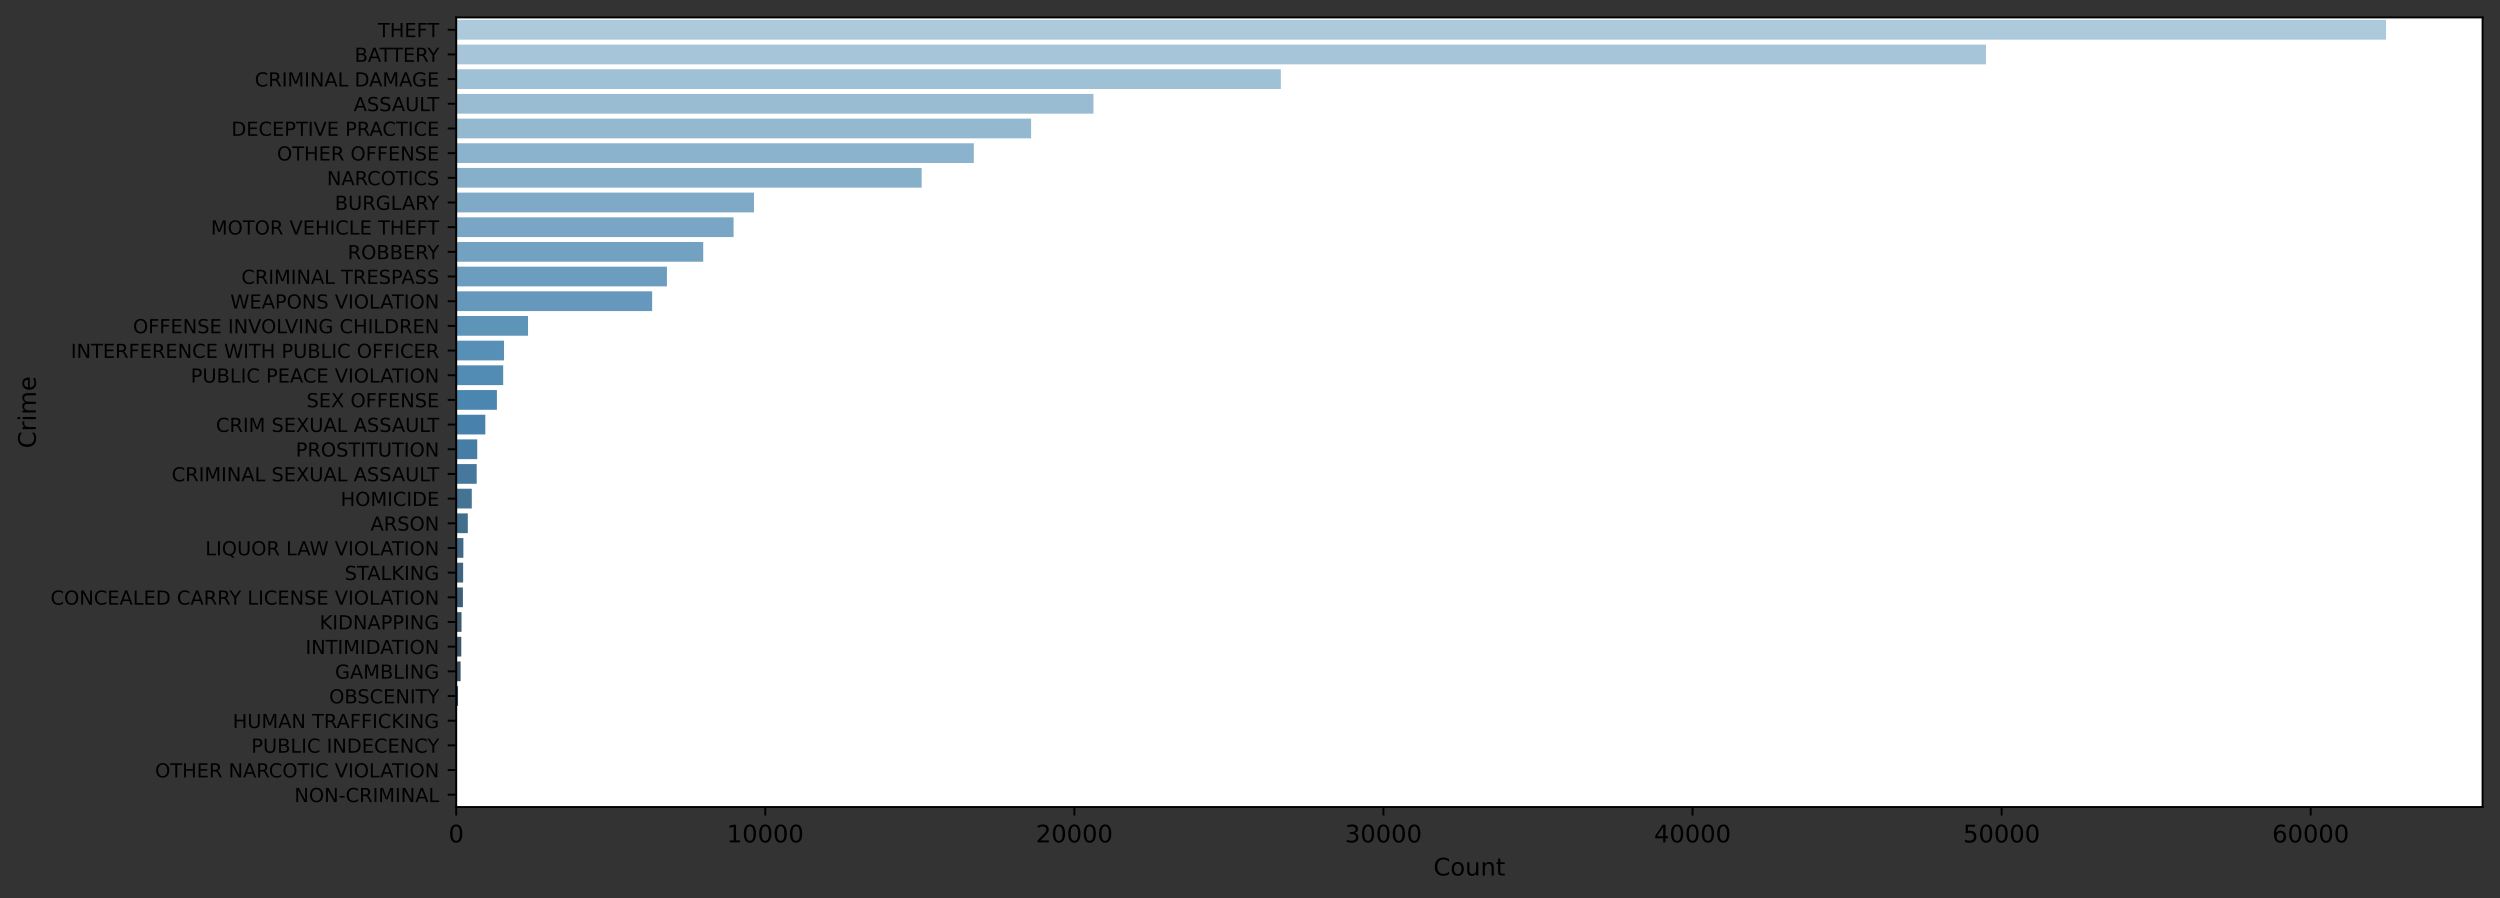 <?xml version="1.0" encoding="utf-8" standalone="no"?>
<!DOCTYPE svg PUBLIC "-//W3C//DTD SVG 1.1//EN"
  "http://www.w3.org/Graphics/SVG/1.1/DTD/svg11.dtd">
<!-- Created with matplotlib (https://matplotlib.org/) -->
<svg height="370.916pt" version="1.1" viewBox="0 0 1032.639 370.916" width="1032.639pt" xmlns="http://www.w3.org/2000/svg" xmlns:xlink="http://www.w3.org/1999/xlink">
 <rect x="0" y="0" width="1032.639" height="370.916" fill="#333333" stroke="none"/>
 <defs>
  <style type="text/css">*{stroke-linecap:butt;stroke-linejoin:round;}</style>
 </defs>
 <g id="figure_1">
  <g id="patch_1">
   <path d="M 0 370.916 
L 1032.639 370.916 
L 1032.639 0 
L 0 0 
z
" style="fill:none;"/>
  </g>
  <g id="axes_1">
   <g id="patch_2">
    <path d="M 188.439 333.36 
L 1025.439 333.36 
L 1025.439 7.2 
L 188.439 7.2 
z
" style="fill:#ffffff;"/>
   </g>
   <g id="patch_3">
    <path clip-path="url(#p15852ffe38)" d="M 188.439 8.219 
L 985.582 8.219 
L 985.582 16.373 
L 188.439 16.373 
z
" style="fill:#adcadc;"/>
   </g>
   <g id="patch_4">
    <path clip-path="url(#p15852ffe38)" d="M 188.439 18.412 
L 820.329 18.412 
L 820.329 26.566 
L 188.439 26.566 
z
" style="fill:#a6c5d9;"/>
   </g>
   <g id="patch_5">
    <path clip-path="url(#p15852ffe38)" d="M 188.439 28.604 
L 529.056 28.604 
L 529.056 36.758 
L 188.439 36.758 
z
" style="fill:#9fc1d6;"/>
   </g>
   <g id="patch_6">
    <path clip-path="url(#p15852ffe38)" d="M 188.439 38.797 
L 451.664 38.797 
L 451.664 46.951 
L 188.439 46.951 
z
" style="fill:#99bcd3;"/>
   </g>
   <g id="patch_7">
    <path clip-path="url(#p15852ffe38)" d="M 188.439 48.989 
L 425.901 48.989 
L 425.901 57.143 
L 188.439 57.143 
z
" style="fill:#93b8d0;"/>
   </g>
   <g id="patch_8">
    <path clip-path="url(#p15852ffe38)" d="M 188.439 59.182 
L 402.244 59.182 
L 402.244 67.336 
L 188.439 67.336 
z
" style="fill:#8cb3cd;"/>
   </g>
   <g id="patch_9">
    <path clip-path="url(#p15852ffe38)" d="M 188.439 69.374 
L 380.694 69.374 
L 380.694 77.528 
L 188.439 77.528 
z
" style="fill:#86afca;"/>
   </g>
   <g id="patch_10">
    <path clip-path="url(#p15852ffe38)" d="M 188.439 79.567 
L 311.447 79.567 
L 311.447 87.721 
L 188.439 87.721 
z
" style="fill:#7faac7;"/>
   </g>
   <g id="patch_11">
    <path clip-path="url(#p15852ffe38)" d="M 188.439 89.759 
L 303.008 89.759 
L 303.008 97.913 
L 188.439 97.913 
z
" style="fill:#79a6c5;"/>
   </g>
   <g id="patch_12">
    <path clip-path="url(#p15852ffe38)" d="M 188.439 99.952 
L 290.471 99.952 
L 290.471 108.106 
L 188.439 108.106 
z
" style="fill:#72a1c2;"/>
   </g>
   <g id="patch_13">
    <path clip-path="url(#p15852ffe38)" d="M 188.439 110.144 
L 275.483 110.144 
L 275.483 118.298 
L 188.439 118.298 
z
" style="fill:#6c9dbf;"/>
   </g>
   <g id="patch_14">
    <path clip-path="url(#p15852ffe38)" d="M 188.439 120.337 
L 269.368 120.337 
L 269.368 128.491 
L 188.439 128.491 
z
" style="fill:#6598bc;"/>
   </g>
   <g id="patch_15">
    <path clip-path="url(#p15852ffe38)" d="M 188.439 130.529 
L 218.109 130.529 
L 218.109 138.683 
L 188.439 138.683 
z
" style="fill:#5f94b9;"/>
   </g>
   <g id="patch_16">
    <path clip-path="url(#p15852ffe38)" d="M 188.439 140.722 
L 208.177 140.722 
L 208.177 148.876 
L 188.439 148.876 
z
" style="fill:#588fb6;"/>
   </g>
   <g id="patch_17">
    <path clip-path="url(#p15852ffe38)" d="M 188.439 150.914 
L 207.845 150.914 
L 207.845 159.068 
L 188.439 159.068 
z
" style="fill:#528bb3;"/>
   </g>
   <g id="patch_18">
    <path clip-path="url(#p15852ffe38)" d="M 188.439 161.107 
L 205.253 161.107 
L 205.253 169.261 
L 188.439 169.261 
z
" style="fill:#4b86b0;"/>
   </g>
   <g id="patch_19">
    <path clip-path="url(#p15852ffe38)" d="M 188.439 171.299 
L 200.466 171.299 
L 200.466 179.453 
L 188.439 179.453 
z
" style="fill:#4882ac;"/>
   </g>
   <g id="patch_20">
    <path clip-path="url(#p15852ffe38)" d="M 188.439 181.492 
L 197.121 181.492 
L 197.121 189.646 
L 188.439 189.646 
z
" style="fill:#467da4;"/>
   </g>
   <g id="patch_21">
    <path clip-path="url(#p15852ffe38)" d="M 188.439 191.684 
L 196.904 191.684 
L 196.904 199.838 
L 188.439 199.838 
z
" style="fill:#45789c;"/>
   </g>
   <g id="patch_22">
    <path clip-path="url(#p15852ffe38)" d="M 188.439 201.877 
L 194.874 201.877 
L 194.874 210.031 
L 188.439 210.031 
z
" style="fill:#447394;"/>
   </g>
   <g id="patch_23">
    <path clip-path="url(#p15852ffe38)" d="M 188.439 212.069 
L 193.227 212.069 
L 193.227 220.223 
L 188.439 220.223 
z
" style="fill:#426e8e;"/>
   </g>
   <g id="patch_24">
    <path clip-path="url(#p15852ffe38)" d="M 188.439 222.262 
L 191.401 222.262 
L 191.401 230.416 
L 188.439 230.416 
z
" style="fill:#416986;"/>
   </g>
   <g id="patch_25">
    <path clip-path="url(#p15852ffe38)" d="M 188.439 232.454 
L 191.299 232.454 
L 191.299 240.608 
L 188.439 240.608 
z
" style="fill:#40647e;"/>
   </g>
   <g id="patch_26">
    <path clip-path="url(#p15852ffe38)" d="M 188.439 242.647 
L 191.21 242.647 
L 191.21 250.801 
L 188.439 250.801 
z
" style="fill:#3e5f76;"/>
   </g>
   <g id="patch_27">
    <path clip-path="url(#p15852ffe38)" d="M 188.439 252.839 
L 190.635 252.839 
L 190.635 260.993 
L 188.439 260.993 
z
" style="fill:#3d5a6f;"/>
   </g>
   <g id="patch_28">
    <path clip-path="url(#p15852ffe38)" d="M 188.439 263.032 
L 190.533 263.032 
L 190.533 271.186 
L 188.439 271.186 
z
" style="fill:#3c5568;"/>
   </g>
   <g id="patch_29">
    <path clip-path="url(#p15852ffe38)" d="M 188.439 273.224 
L 190.252 273.224 
L 190.252 281.378 
L 188.439 281.378 
z
" style="fill:#3b5060;"/>
   </g>
   <g id="patch_30">
    <path clip-path="url(#p15852ffe38)" d="M 188.439 283.417 
L 189.193 283.417 
L 189.193 291.571 
L 188.439 291.571 
z
" style="fill:#394b58;"/>
   </g>
   <g id="patch_31">
    <path clip-path="url(#p15852ffe38)" d="M 188.439 293.609 
L 188.618 293.609 
L 188.618 301.763 
L 188.439 301.763 
z
" style="fill:#384751;"/>
   </g>
   <g id="patch_32">
    <path clip-path="url(#p15852ffe38)" d="M 188.439 303.802 
L 188.58 303.802 
L 188.58 311.956 
L 188.439 311.956 
z
" style="fill:#374249;"/>
   </g>
   <g id="patch_33">
    <path clip-path="url(#p15852ffe38)" d="M 188.439 313.994 
L 188.542 313.994 
L 188.542 322.148 
L 188.439 322.148 
z
" style="fill:#353d42;"/>
   </g>
   <g id="patch_34">
    <path clip-path="url(#p15852ffe38)" d="M 188.439 324.187 
L 188.49 324.187 
L 188.49 332.341 
L 188.439 332.341 
z
" style="fill:#34373a;"/>
   </g>
   <g id="matplotlib.axis_1">
    <g id="xtick_1">
     <g id="line2d_1">
      <defs>
       <path d="M 0 0 
L 0 3.5 
" id="m23d7d2e90f" style="stroke:#000000;stroke-width:0.8;"/>
      </defs>
      <g>
       <use style="stroke:#000000;stroke-width:0.8;" x="188.439" xlink:href="#m23d7d2e90f" y="333.36"/>
      </g>
     </g>
     <g id="text_1">
      <!-- 0 -->
      <g transform="translate(185.258 347.958)scale(0.1 -0.1)">
       <defs>
        <path d="M 31.781 66.406 
Q 24.172 66.406 20.328 58.906 
Q 16.5 51.422 16.5 36.375 
Q 16.5 21.391 20.328 13.891 
Q 24.172 6.391 31.781 6.391 
Q 39.453 6.391 43.281 13.891 
Q 47.125 21.391 47.125 36.375 
Q 47.125 51.422 43.281 58.906 
Q 39.453 66.406 31.781 66.406 
z
M 31.781 74.219 
Q 44.047 74.219 50.516 64.516 
Q 56.984 54.828 56.984 36.375 
Q 56.984 17.969 50.516 8.266 
Q 44.047 -1.422 31.781 -1.422 
Q 19.531 -1.422 13.062 8.266 
Q 6.594 17.969 6.594 36.375 
Q 6.594 54.828 13.062 64.516 
Q 19.531 74.219 31.781 74.219 
z
" id="DejaVuSans-48"/>
       </defs>
       <use xlink:href="#DejaVuSans-48"/>
      </g>
     </g>
    </g>
    <g id="xtick_2">
     <g id="line2d_2">
      <g>
       <use style="stroke:#000000;stroke-width:0.8;" x="316.107" xlink:href="#m23d7d2e90f" y="333.36"/>
      </g>
     </g>
     <g id="text_2">
      <!-- 10000 -->
      <g transform="translate(300.201 347.958)scale(0.1 -0.1)">
       <defs>
        <path d="M 12.406 8.297 
L 28.516 8.297 
L 28.516 63.922 
L 10.984 60.406 
L 10.984 69.391 
L 28.422 72.906 
L 38.281 72.906 
L 38.281 8.297 
L 54.391 8.297 
L 54.391 0 
L 12.406 0 
z
" id="DejaVuSans-49"/>
       </defs>
       <use xlink:href="#DejaVuSans-49"/>
       <use x="63.623" xlink:href="#DejaVuSans-48"/>
       <use x="127.246" xlink:href="#DejaVuSans-48"/>
       <use x="190.869" xlink:href="#DejaVuSans-48"/>
       <use x="254.492" xlink:href="#DejaVuSans-48"/>
      </g>
     </g>
    </g>
    <g id="xtick_3">
     <g id="line2d_3">
      <g>
       <use style="stroke:#000000;stroke-width:0.8;" x="443.774" xlink:href="#m23d7d2e90f" y="333.36"/>
      </g>
     </g>
     <g id="text_3">
      <!-- 20000 -->
      <g transform="translate(427.868 347.958)scale(0.1 -0.1)">
       <defs>
        <path d="M 19.188 8.297 
L 53.609 8.297 
L 53.609 0 
L 7.328 0 
L 7.328 8.297 
Q 12.938 14.109 22.625 23.891 
Q 32.328 33.688 34.812 36.531 
Q 39.547 41.844 41.422 45.531 
Q 43.312 49.219 43.312 52.781 
Q 43.312 58.594 39.234 62.25 
Q 35.156 65.922 28.609 65.922 
Q 23.969 65.922 18.812 64.312 
Q 13.672 62.703 7.812 59.422 
L 7.812 69.391 
Q 13.766 71.781 18.938 73 
Q 24.125 74.219 28.422 74.219 
Q 39.75 74.219 46.484 68.547 
Q 53.219 62.891 53.219 53.422 
Q 53.219 48.922 51.531 44.891 
Q 49.859 40.875 45.406 35.406 
Q 44.188 33.984 37.641 27.219 
Q 31.109 20.453 19.188 8.297 
z
" id="DejaVuSans-50"/>
       </defs>
       <use xlink:href="#DejaVuSans-50"/>
       <use x="63.623" xlink:href="#DejaVuSans-48"/>
       <use x="127.246" xlink:href="#DejaVuSans-48"/>
       <use x="190.869" xlink:href="#DejaVuSans-48"/>
       <use x="254.492" xlink:href="#DejaVuSans-48"/>
      </g>
     </g>
    </g>
    <g id="xtick_4">
     <g id="line2d_4">
      <g>
       <use style="stroke:#000000;stroke-width:0.8;" x="571.442" xlink:href="#m23d7d2e90f" y="333.36"/>
      </g>
     </g>
     <g id="text_4">
      <!-- 30000 -->
      <g transform="translate(555.536 347.958)scale(0.1 -0.1)">
       <defs>
        <path d="M 40.578 39.312 
Q 47.656 37.797 51.625 33 
Q 55.609 28.219 55.609 21.188 
Q 55.609 10.406 48.188 4.484 
Q 40.766 -1.422 27.094 -1.422 
Q 22.516 -1.422 17.656 -0.516 
Q 12.797 0.391 7.625 2.203 
L 7.625 11.719 
Q 11.719 9.328 16.594 8.109 
Q 21.484 6.891 26.812 6.891 
Q 36.078 6.891 40.938 10.547 
Q 45.797 14.203 45.797 21.188 
Q 45.797 27.641 41.281 31.266 
Q 36.766 34.906 28.719 34.906 
L 20.219 34.906 
L 20.219 43.016 
L 29.109 43.016 
Q 36.375 43.016 40.234 45.922 
Q 44.094 48.828 44.094 54.297 
Q 44.094 59.906 40.109 62.906 
Q 36.141 65.922 28.719 65.922 
Q 24.656 65.922 20.016 65.031 
Q 15.375 64.156 9.812 62.312 
L 9.812 71.094 
Q 15.438 72.656 20.344 73.438 
Q 25.25 74.219 29.594 74.219 
Q 40.828 74.219 47.359 69.109 
Q 53.906 64.016 53.906 55.328 
Q 53.906 49.266 50.438 45.094 
Q 46.969 40.922 40.578 39.312 
z
" id="DejaVuSans-51"/>
       </defs>
       <use xlink:href="#DejaVuSans-51"/>
       <use x="63.623" xlink:href="#DejaVuSans-48"/>
       <use x="127.246" xlink:href="#DejaVuSans-48"/>
       <use x="190.869" xlink:href="#DejaVuSans-48"/>
       <use x="254.492" xlink:href="#DejaVuSans-48"/>
      </g>
     </g>
    </g>
    <g id="xtick_5">
     <g id="line2d_5">
      <g>
       <use style="stroke:#000000;stroke-width:0.8;" x="699.109" xlink:href="#m23d7d2e90f" y="333.36"/>
      </g>
     </g>
     <g id="text_5">
      <!-- 40000 -->
      <g transform="translate(683.203 347.958)scale(0.1 -0.1)">
       <defs>
        <path d="M 37.797 64.312 
L 12.891 25.391 
L 37.797 25.391 
z
M 35.203 72.906 
L 47.609 72.906 
L 47.609 25.391 
L 58.016 25.391 
L 58.016 17.188 
L 47.609 17.188 
L 47.609 0 
L 37.797 0 
L 37.797 17.188 
L 4.891 17.188 
L 4.891 26.703 
z
" id="DejaVuSans-52"/>
       </defs>
       <use xlink:href="#DejaVuSans-52"/>
       <use x="63.623" xlink:href="#DejaVuSans-48"/>
       <use x="127.246" xlink:href="#DejaVuSans-48"/>
       <use x="190.869" xlink:href="#DejaVuSans-48"/>
       <use x="254.492" xlink:href="#DejaVuSans-48"/>
      </g>
     </g>
    </g>
    <g id="xtick_6">
     <g id="line2d_6">
      <g>
       <use style="stroke:#000000;stroke-width:0.8;" x="826.777" xlink:href="#m23d7d2e90f" y="333.36"/>
      </g>
     </g>
     <g id="text_6">
      <!-- 50000 -->
      <g transform="translate(810.87 347.958)scale(0.1 -0.1)">
       <defs>
        <path d="M 10.797 72.906 
L 49.516 72.906 
L 49.516 64.594 
L 19.828 64.594 
L 19.828 46.734 
Q 21.969 47.469 24.109 47.828 
Q 26.266 48.188 28.422 48.188 
Q 40.625 48.188 47.75 41.5 
Q 54.891 34.812 54.891 23.391 
Q 54.891 11.625 47.562 5.094 
Q 40.234 -1.422 26.906 -1.422 
Q 22.312 -1.422 17.547 -0.641 
Q 12.797 0.141 7.719 1.703 
L 7.719 11.625 
Q 12.109 9.234 16.797 8.062 
Q 21.484 6.891 26.703 6.891 
Q 35.156 6.891 40.078 11.328 
Q 45.016 15.766 45.016 23.391 
Q 45.016 31 40.078 35.438 
Q 35.156 39.891 26.703 39.891 
Q 22.75 39.891 18.812 39.016 
Q 14.891 38.141 10.797 36.281 
z
" id="DejaVuSans-53"/>
       </defs>
       <use xlink:href="#DejaVuSans-53"/>
       <use x="63.623" xlink:href="#DejaVuSans-48"/>
       <use x="127.246" xlink:href="#DejaVuSans-48"/>
       <use x="190.869" xlink:href="#DejaVuSans-48"/>
       <use x="254.492" xlink:href="#DejaVuSans-48"/>
      </g>
     </g>
    </g>
    <g id="xtick_7">
     <g id="line2d_7">
      <g>
       <use style="stroke:#000000;stroke-width:0.8;" x="954.444" xlink:href="#m23d7d2e90f" y="333.36"/>
      </g>
     </g>
     <g id="text_7">
      <!-- 60000 -->
      <g transform="translate(938.538 347.958)scale(0.1 -0.1)">
       <defs>
        <path d="M 33.016 40.375 
Q 26.375 40.375 22.484 35.828 
Q 18.609 31.297 18.609 23.391 
Q 18.609 15.531 22.484 10.953 
Q 26.375 6.391 33.016 6.391 
Q 39.656 6.391 43.531 10.953 
Q 47.406 15.531 47.406 23.391 
Q 47.406 31.297 43.531 35.828 
Q 39.656 40.375 33.016 40.375 
z
M 52.594 71.297 
L 52.594 62.312 
Q 48.875 64.062 45.094 64.984 
Q 41.312 65.922 37.594 65.922 
Q 27.828 65.922 22.672 59.328 
Q 17.531 52.734 16.797 39.406 
Q 19.672 43.656 24.016 45.922 
Q 28.375 48.188 33.594 48.188 
Q 44.578 48.188 50.953 41.516 
Q 57.328 34.859 57.328 23.391 
Q 57.328 12.156 50.688 5.359 
Q 44.047 -1.422 33.016 -1.422 
Q 20.359 -1.422 13.672 8.266 
Q 6.984 17.969 6.984 36.375 
Q 6.984 53.656 15.188 63.938 
Q 23.391 74.219 37.203 74.219 
Q 40.922 74.219 44.703 73.484 
Q 48.484 72.75 52.594 71.297 
z
" id="DejaVuSans-54"/>
       </defs>
       <use xlink:href="#DejaVuSans-54"/>
       <use x="63.623" xlink:href="#DejaVuSans-48"/>
       <use x="127.246" xlink:href="#DejaVuSans-48"/>
       <use x="190.869" xlink:href="#DejaVuSans-48"/>
       <use x="254.492" xlink:href="#DejaVuSans-48"/>
      </g>
     </g>
    </g>
    <g id="text_8">
     <!-- Count -->
     <g transform="translate(592.091 361.637)scale(0.1 -0.1)">
      <defs>
       <path d="M 64.406 67.281 
L 64.406 56.891 
Q 59.422 61.531 53.781 63.812 
Q 48.141 66.109 41.797 66.109 
Q 29.297 66.109 22.656 58.469 
Q 16.016 50.828 16.016 36.375 
Q 16.016 21.969 22.656 14.328 
Q 29.297 6.688 41.797 6.688 
Q 48.141 6.688 53.781 8.984 
Q 59.422 11.281 64.406 15.922 
L 64.406 5.609 
Q 59.234 2.094 53.438 0.328 
Q 47.656 -1.422 41.219 -1.422 
Q 24.656 -1.422 15.125 8.703 
Q 5.609 18.844 5.609 36.375 
Q 5.609 53.953 15.125 64.078 
Q 24.656 74.219 41.219 74.219 
Q 47.75 74.219 53.531 72.484 
Q 59.328 70.75 64.406 67.281 
z
" id="DejaVuSans-67"/>
       <path d="M 30.609 48.391 
Q 23.391 48.391 19.188 42.75 
Q 14.984 37.109 14.984 27.297 
Q 14.984 17.484 19.156 11.844 
Q 23.344 6.203 30.609 6.203 
Q 37.797 6.203 41.984 11.859 
Q 46.188 17.531 46.188 27.297 
Q 46.188 37.016 41.984 42.703 
Q 37.797 48.391 30.609 48.391 
z
M 30.609 56 
Q 42.328 56 49.016 48.375 
Q 55.719 40.766 55.719 27.297 
Q 55.719 13.875 49.016 6.219 
Q 42.328 -1.422 30.609 -1.422 
Q 18.844 -1.422 12.172 6.219 
Q 5.516 13.875 5.516 27.297 
Q 5.516 40.766 12.172 48.375 
Q 18.844 56 30.609 56 
z
" id="DejaVuSans-111"/>
       <path d="M 8.5 21.578 
L 8.5 54.688 
L 17.484 54.688 
L 17.484 21.922 
Q 17.484 14.156 20.5 10.266 
Q 23.531 6.391 29.594 6.391 
Q 36.859 6.391 41.078 11.031 
Q 45.312 15.672 45.312 23.688 
L 45.312 54.688 
L 54.297 54.688 
L 54.297 0 
L 45.312 0 
L 45.312 8.406 
Q 42.047 3.422 37.719 1 
Q 33.406 -1.422 27.688 -1.422 
Q 18.266 -1.422 13.375 4.438 
Q 8.5 10.297 8.5 21.578 
z
M 31.109 56 
z
" id="DejaVuSans-117"/>
       <path d="M 54.891 33.016 
L 54.891 0 
L 45.906 0 
L 45.906 32.719 
Q 45.906 40.484 42.875 44.328 
Q 39.844 48.188 33.797 48.188 
Q 26.516 48.188 22.312 43.547 
Q 18.109 38.922 18.109 30.906 
L 18.109 0 
L 9.078 0 
L 9.078 54.688 
L 18.109 54.688 
L 18.109 46.188 
Q 21.344 51.125 25.703 53.562 
Q 30.078 56 35.797 56 
Q 45.219 56 50.047 50.172 
Q 54.891 44.344 54.891 33.016 
z
" id="DejaVuSans-110"/>
       <path d="M 18.312 70.219 
L 18.312 54.688 
L 36.812 54.688 
L 36.812 47.703 
L 18.312 47.703 
L 18.312 18.016 
Q 18.312 11.328 20.141 9.422 
Q 21.969 7.516 27.594 7.516 
L 36.812 7.516 
L 36.812 0 
L 27.594 0 
Q 17.188 0 13.234 3.875 
Q 9.281 7.766 9.281 18.016 
L 9.281 47.703 
L 2.688 47.703 
L 2.688 54.688 
L 9.281 54.688 
L 9.281 70.219 
z
" id="DejaVuSans-116"/>
      </defs>
      <use xlink:href="#DejaVuSans-67"/>
      <use x="69.824" xlink:href="#DejaVuSans-111"/>
      <use x="131.006" xlink:href="#DejaVuSans-117"/>
      <use x="194.385" xlink:href="#DejaVuSans-110"/>
      <use x="257.764" xlink:href="#DejaVuSans-116"/>
     </g>
    </g>
   </g>
   <g id="matplotlib.axis_2">
    <g id="ytick_1">
     <g id="line2d_8">
      <defs>
       <path d="M 0 0 
L -3.5 0 
" id="mf714f67b78" style="stroke:#000000;stroke-width:0.8;"/>
      </defs>
      <g>
       <use style="stroke:#000000;stroke-width:0.8;" x="188.439" xlink:href="#mf714f67b78" y="12.296"/>
      </g>
     </g>
     <g id="text_9">
      <!-- THEFT -->
      <g transform="translate(156.134 15.336)scale(0.08 -0.08)">
       <defs>
        <path d="M -0.297 72.906 
L 61.375 72.906 
L 61.375 64.594 
L 35.5 64.594 
L 35.5 0 
L 25.594 0 
L 25.594 64.594 
L -0.297 64.594 
z
" id="DejaVuSans-84"/>
        <path d="M 9.812 72.906 
L 19.672 72.906 
L 19.672 43.016 
L 55.516 43.016 
L 55.516 72.906 
L 65.375 72.906 
L 65.375 0 
L 55.516 0 
L 55.516 34.719 
L 19.672 34.719 
L 19.672 0 
L 9.812 0 
z
" id="DejaVuSans-72"/>
        <path d="M 9.812 72.906 
L 55.906 72.906 
L 55.906 64.594 
L 19.672 64.594 
L 19.672 43.016 
L 54.391 43.016 
L 54.391 34.719 
L 19.672 34.719 
L 19.672 8.297 
L 56.781 8.297 
L 56.781 0 
L 9.812 0 
z
" id="DejaVuSans-69"/>
        <path d="M 9.812 72.906 
L 51.703 72.906 
L 51.703 64.594 
L 19.672 64.594 
L 19.672 43.109 
L 48.578 43.109 
L 48.578 34.812 
L 19.672 34.812 
L 19.672 0 
L 9.812 0 
z
" id="DejaVuSans-70"/>
       </defs>
       <use xlink:href="#DejaVuSans-84"/>
       <use x="61.084" xlink:href="#DejaVuSans-72"/>
       <use x="136.279" xlink:href="#DejaVuSans-69"/>
       <use x="199.463" xlink:href="#DejaVuSans-70"/>
       <use x="255.232" xlink:href="#DejaVuSans-84"/>
      </g>
     </g>
    </g>
    <g id="ytick_2">
     <g id="line2d_9">
      <g>
       <use style="stroke:#000000;stroke-width:0.8;" x="188.439" xlink:href="#mf714f67b78" y="22.489"/>
      </g>
     </g>
     <g id="text_10">
      <!-- BATTERY -->
      <g transform="translate(146.476 25.528)scale(0.08 -0.08)">
       <defs>
        <path d="M 19.672 34.812 
L 19.672 8.109 
L 35.5 8.109 
Q 43.453 8.109 47.281 11.406 
Q 51.125 14.703 51.125 21.484 
Q 51.125 28.328 47.281 31.562 
Q 43.453 34.812 35.5 34.812 
z
M 19.672 64.797 
L 19.672 42.828 
L 34.281 42.828 
Q 41.5 42.828 45.031 45.531 
Q 48.578 48.25 48.578 53.812 
Q 48.578 59.328 45.031 62.062 
Q 41.5 64.797 34.281 64.797 
z
M 9.812 72.906 
L 35.016 72.906 
Q 46.297 72.906 52.391 68.219 
Q 58.5 63.531 58.5 54.891 
Q 58.5 48.188 55.375 44.234 
Q 52.25 40.281 46.188 39.312 
Q 53.469 37.75 57.5 32.781 
Q 61.531 27.828 61.531 20.406 
Q 61.531 10.641 54.891 5.312 
Q 48.25 0 35.984 0 
L 9.812 0 
z
" id="DejaVuSans-66"/>
        <path d="M 34.188 63.188 
L 20.797 26.906 
L 47.609 26.906 
z
M 28.609 72.906 
L 39.797 72.906 
L 67.578 0 
L 57.328 0 
L 50.688 18.703 
L 17.828 18.703 
L 11.188 0 
L 0.781 0 
z
" id="DejaVuSans-65"/>
        <path d="M 44.391 34.188 
Q 47.562 33.109 50.562 29.594 
Q 53.562 26.078 56.594 19.922 
L 66.609 0 
L 56 0 
L 46.688 18.703 
Q 43.062 26.031 39.672 28.422 
Q 36.281 30.812 30.422 30.812 
L 19.672 30.812 
L 19.672 0 
L 9.812 0 
L 9.812 72.906 
L 32.078 72.906 
Q 44.578 72.906 50.734 67.672 
Q 56.891 62.453 56.891 51.906 
Q 56.891 45.016 53.688 40.469 
Q 50.484 35.938 44.391 34.188 
z
M 19.672 64.797 
L 19.672 38.922 
L 32.078 38.922 
Q 39.203 38.922 42.844 42.219 
Q 46.484 45.516 46.484 51.906 
Q 46.484 58.297 42.844 61.547 
Q 39.203 64.797 32.078 64.797 
z
" id="DejaVuSans-82"/>
        <path d="M -0.203 72.906 
L 10.406 72.906 
L 30.609 42.922 
L 50.688 72.906 
L 61.281 72.906 
L 35.5 34.719 
L 35.5 0 
L 25.594 0 
L 25.594 34.719 
z
" id="DejaVuSans-89"/>
       </defs>
       <use xlink:href="#DejaVuSans-66"/>
       <use x="68.604" xlink:href="#DejaVuSans-65"/>
       <use x="129.262" xlink:href="#DejaVuSans-84"/>
       <use x="188.596" xlink:href="#DejaVuSans-84"/>
       <use x="249.68" xlink:href="#DejaVuSans-69"/>
       <use x="312.863" xlink:href="#DejaVuSans-82"/>
       <use x="375.971" xlink:href="#DejaVuSans-89"/>
      </g>
     </g>
    </g>
    <g id="ytick_3">
     <g id="line2d_10">
      <g>
       <use style="stroke:#000000;stroke-width:0.8;" x="188.439" xlink:href="#mf714f67b78" y="32.681"/>
      </g>
     </g>
     <g id="text_11">
      <!-- CRIMINAL DAMAGE -->
      <g transform="translate(105.233 35.721)scale(0.08 -0.08)">
       <defs>
        <path d="M 9.812 72.906 
L 19.672 72.906 
L 19.672 0 
L 9.812 0 
z
" id="DejaVuSans-73"/>
        <path d="M 9.812 72.906 
L 24.516 72.906 
L 43.109 23.297 
L 61.812 72.906 
L 76.516 72.906 
L 76.516 0 
L 66.891 0 
L 66.891 64.016 
L 48.094 14.016 
L 38.188 14.016 
L 19.391 64.016 
L 19.391 0 
L 9.812 0 
z
" id="DejaVuSans-77"/>
        <path d="M 9.812 72.906 
L 23.094 72.906 
L 55.422 11.922 
L 55.422 72.906 
L 64.984 72.906 
L 64.984 0 
L 51.703 0 
L 19.391 60.984 
L 19.391 0 
L 9.812 0 
z
" id="DejaVuSans-78"/>
        <path d="M 9.812 72.906 
L 19.672 72.906 
L 19.672 8.297 
L 55.172 8.297 
L 55.172 0 
L 9.812 0 
z
" id="DejaVuSans-76"/>
        <path id="DejaVuSans-32"/>
        <path d="M 19.672 64.797 
L 19.672 8.109 
L 31.594 8.109 
Q 46.688 8.109 53.688 14.938 
Q 60.688 21.781 60.688 36.531 
Q 60.688 51.172 53.688 57.984 
Q 46.688 64.797 31.594 64.797 
z
M 9.812 72.906 
L 30.078 72.906 
Q 51.266 72.906 61.172 64.094 
Q 71.094 55.281 71.094 36.531 
Q 71.094 17.672 61.125 8.828 
Q 51.172 0 30.078 0 
L 9.812 0 
z
" id="DejaVuSans-68"/>
        <path d="M 59.516 10.406 
L 59.516 29.984 
L 43.406 29.984 
L 43.406 38.094 
L 69.281 38.094 
L 69.281 6.781 
Q 63.578 2.734 56.688 0.656 
Q 49.812 -1.422 42 -1.422 
Q 24.906 -1.422 15.25 8.562 
Q 5.609 18.562 5.609 36.375 
Q 5.609 54.25 15.25 64.234 
Q 24.906 74.219 42 74.219 
Q 49.125 74.219 55.547 72.453 
Q 61.969 70.703 67.391 67.281 
L 67.391 56.781 
Q 61.922 61.422 55.766 63.766 
Q 49.609 66.109 42.828 66.109 
Q 29.438 66.109 22.719 58.641 
Q 16.016 51.172 16.016 36.375 
Q 16.016 21.625 22.719 14.156 
Q 29.438 6.688 42.828 6.688 
Q 48.047 6.688 52.141 7.594 
Q 56.25 8.5 59.516 10.406 
z
" id="DejaVuSans-71"/>
       </defs>
       <use xlink:href="#DejaVuSans-67"/>
       <use x="69.824" xlink:href="#DejaVuSans-82"/>
       <use x="139.307" xlink:href="#DejaVuSans-73"/>
       <use x="168.799" xlink:href="#DejaVuSans-77"/>
       <use x="255.078" xlink:href="#DejaVuSans-73"/>
       <use x="284.57" xlink:href="#DejaVuSans-78"/>
       <use x="359.375" xlink:href="#DejaVuSans-65"/>
       <use x="427.783" xlink:href="#DejaVuSans-76"/>
       <use x="483.496" xlink:href="#DejaVuSans-32"/>
       <use x="515.283" xlink:href="#DejaVuSans-68"/>
       <use x="590.535" xlink:href="#DejaVuSans-65"/>
       <use x="658.943" xlink:href="#DejaVuSans-77"/>
       <use x="745.223" xlink:href="#DejaVuSans-65"/>
       <use x="811.881" xlink:href="#DejaVuSans-71"/>
       <use x="889.371" xlink:href="#DejaVuSans-69"/>
      </g>
     </g>
    </g>
    <g id="ytick_4">
     <g id="line2d_11">
      <g>
       <use style="stroke:#000000;stroke-width:0.8;" x="188.439" xlink:href="#mf714f67b78" y="42.874"/>
      </g>
     </g>
     <g id="text_12">
      <!-- ASSAULT -->
      <g transform="translate(146.088 45.913)scale(0.08 -0.08)">
       <defs>
        <path d="M 53.516 70.516 
L 53.516 60.891 
Q 47.906 63.578 42.922 64.891 
Q 37.938 66.219 33.297 66.219 
Q 25.25 66.219 20.875 63.094 
Q 16.5 59.969 16.5 54.203 
Q 16.5 49.359 19.406 46.891 
Q 22.312 44.438 30.422 42.922 
L 36.375 41.703 
Q 47.406 39.594 52.656 34.297 
Q 57.906 29 57.906 20.125 
Q 57.906 9.516 50.797 4.047 
Q 43.703 -1.422 29.984 -1.422 
Q 24.812 -1.422 18.969 -0.25 
Q 13.141 0.922 6.891 3.219 
L 6.891 13.375 
Q 12.891 10.016 18.656 8.297 
Q 24.422 6.594 29.984 6.594 
Q 38.422 6.594 43.016 9.906 
Q 47.609 13.234 47.609 19.391 
Q 47.609 24.75 44.312 27.781 
Q 41.016 30.812 33.5 32.328 
L 27.484 33.5 
Q 16.453 35.688 11.516 40.375 
Q 6.594 45.062 6.594 53.422 
Q 6.594 63.094 13.406 68.656 
Q 20.219 74.219 32.172 74.219 
Q 37.312 74.219 42.625 73.281 
Q 47.953 72.359 53.516 70.516 
z
" id="DejaVuSans-83"/>
        <path d="M 8.688 72.906 
L 18.609 72.906 
L 18.609 28.609 
Q 18.609 16.891 22.844 11.734 
Q 27.094 6.594 36.625 6.594 
Q 46.094 6.594 50.344 11.734 
Q 54.594 16.891 54.594 28.609 
L 54.594 72.906 
L 64.5 72.906 
L 64.5 27.391 
Q 64.5 13.141 57.438 5.859 
Q 50.391 -1.422 36.625 -1.422 
Q 22.797 -1.422 15.734 5.859 
Q 8.688 13.141 8.688 27.391 
z
" id="DejaVuSans-85"/>
       </defs>
       <use xlink:href="#DejaVuSans-65"/>
       <use x="68.408" xlink:href="#DejaVuSans-83"/>
       <use x="131.885" xlink:href="#DejaVuSans-83"/>
       <use x="197.236" xlink:href="#DejaVuSans-65"/>
       <use x="265.645" xlink:href="#DejaVuSans-85"/>
       <use x="338.838" xlink:href="#DejaVuSans-76"/>
       <use x="380.801" xlink:href="#DejaVuSans-84"/>
      </g>
     </g>
    </g>
    <g id="ytick_5">
     <g id="line2d_12">
      <g>
       <use style="stroke:#000000;stroke-width:0.8;" x="188.439" xlink:href="#mf714f67b78" y="53.066"/>
      </g>
     </g>
     <g id="text_13">
      <!-- DECEPTIVE PRACTICE -->
      <g transform="translate(95.574 56.106)scale(0.08 -0.08)">
       <defs>
        <path d="M 19.672 64.797 
L 19.672 37.406 
L 32.078 37.406 
Q 38.969 37.406 42.719 40.969 
Q 46.484 44.531 46.484 51.125 
Q 46.484 57.672 42.719 61.234 
Q 38.969 64.797 32.078 64.797 
z
M 9.812 72.906 
L 32.078 72.906 
Q 44.344 72.906 50.609 67.359 
Q 56.891 61.812 56.891 51.125 
Q 56.891 40.328 50.609 34.812 
Q 44.344 29.297 32.078 29.297 
L 19.672 29.297 
L 19.672 0 
L 9.812 0 
z
" id="DejaVuSans-80"/>
        <path d="M 28.609 0 
L 0.781 72.906 
L 11.078 72.906 
L 34.188 11.531 
L 57.328 72.906 
L 67.578 72.906 
L 39.797 0 
z
" id="DejaVuSans-86"/>
       </defs>
       <use xlink:href="#DejaVuSans-68"/>
       <use x="77.002" xlink:href="#DejaVuSans-69"/>
       <use x="140.186" xlink:href="#DejaVuSans-67"/>
       <use x="210.01" xlink:href="#DejaVuSans-69"/>
       <use x="273.193" xlink:href="#DejaVuSans-80"/>
       <use x="333.496" xlink:href="#DejaVuSans-84"/>
       <use x="394.58" xlink:href="#DejaVuSans-73"/>
       <use x="424.072" xlink:href="#DejaVuSans-86"/>
       <use x="492.48" xlink:href="#DejaVuSans-69"/>
       <use x="555.664" xlink:href="#DejaVuSans-32"/>
       <use x="587.451" xlink:href="#DejaVuSans-80"/>
       <use x="647.754" xlink:href="#DejaVuSans-82"/>
       <use x="713.236" xlink:href="#DejaVuSans-65"/>
       <use x="779.895" xlink:href="#DejaVuSans-67"/>
       <use x="849.719" xlink:href="#DejaVuSans-84"/>
       <use x="910.803" xlink:href="#DejaVuSans-73"/>
       <use x="940.295" xlink:href="#DejaVuSans-67"/>
       <use x="1010.119" xlink:href="#DejaVuSans-69"/>
      </g>
     </g>
    </g>
    <g id="ytick_6">
     <g id="line2d_13">
      <g>
       <use style="stroke:#000000;stroke-width:0.8;" x="188.439" xlink:href="#mf714f67b78" y="63.259"/>
      </g>
     </g>
     <g id="text_14">
      <!-- OTHER OFFENSE -->
      <g transform="translate(114.409 66.298)scale(0.08 -0.08)">
       <defs>
        <path d="M 39.406 66.219 
Q 28.656 66.219 22.328 58.203 
Q 16.016 50.203 16.016 36.375 
Q 16.016 22.609 22.328 14.594 
Q 28.656 6.594 39.406 6.594 
Q 50.141 6.594 56.422 14.594 
Q 62.703 22.609 62.703 36.375 
Q 62.703 50.203 56.422 58.203 
Q 50.141 66.219 39.406 66.219 
z
M 39.406 74.219 
Q 54.734 74.219 63.906 63.938 
Q 73.094 53.656 73.094 36.375 
Q 73.094 19.141 63.906 8.859 
Q 54.734 -1.422 39.406 -1.422 
Q 24.031 -1.422 14.812 8.828 
Q 5.609 19.094 5.609 36.375 
Q 5.609 53.656 14.812 63.938 
Q 24.031 74.219 39.406 74.219 
z
" id="DejaVuSans-79"/>
       </defs>
       <use xlink:href="#DejaVuSans-79"/>
       <use x="78.711" xlink:href="#DejaVuSans-84"/>
       <use x="139.795" xlink:href="#DejaVuSans-72"/>
       <use x="214.99" xlink:href="#DejaVuSans-69"/>
       <use x="278.174" xlink:href="#DejaVuSans-82"/>
       <use x="347.656" xlink:href="#DejaVuSans-32"/>
       <use x="379.443" xlink:href="#DejaVuSans-79"/>
       <use x="458.154" xlink:href="#DejaVuSans-70"/>
       <use x="515.674" xlink:href="#DejaVuSans-70"/>
       <use x="573.193" xlink:href="#DejaVuSans-69"/>
       <use x="636.377" xlink:href="#DejaVuSans-78"/>
       <use x="711.182" xlink:href="#DejaVuSans-83"/>
       <use x="774.658" xlink:href="#DejaVuSans-69"/>
      </g>
     </g>
    </g>
    <g id="ytick_7">
     <g id="line2d_14">
      <g>
       <use style="stroke:#000000;stroke-width:0.8;" x="188.439" xlink:href="#mf714f67b78" y="73.451"/>
      </g>
     </g>
     <g id="text_15">
      <!-- NARCOTICS -->
      <g transform="translate(135.028 76.491)scale(0.08 -0.08)">
       <use xlink:href="#DejaVuSans-78"/>
       <use x="74.805" xlink:href="#DejaVuSans-65"/>
       <use x="143.213" xlink:href="#DejaVuSans-82"/>
       <use x="207.695" xlink:href="#DejaVuSans-67"/>
       <use x="277.52" xlink:href="#DejaVuSans-79"/>
       <use x="356.23" xlink:href="#DejaVuSans-84"/>
       <use x="417.314" xlink:href="#DejaVuSans-73"/>
       <use x="446.807" xlink:href="#DejaVuSans-67"/>
       <use x="516.631" xlink:href="#DejaVuSans-83"/>
      </g>
     </g>
    </g>
    <g id="ytick_8">
     <g id="line2d_15">
      <g>
       <use style="stroke:#000000;stroke-width:0.8;" x="188.439" xlink:href="#mf714f67b78" y="83.644"/>
      </g>
     </g>
     <g id="text_16">
      <!-- BURGLARY -->
      <g transform="translate(138.293 86.683)scale(0.08 -0.08)">
       <use xlink:href="#DejaVuSans-66"/>
       <use x="68.604" xlink:href="#DejaVuSans-85"/>
       <use x="141.797" xlink:href="#DejaVuSans-82"/>
       <use x="211.279" xlink:href="#DejaVuSans-71"/>
       <use x="288.77" xlink:href="#DejaVuSans-76"/>
       <use x="346.732" xlink:href="#DejaVuSans-65"/>
       <use x="415.141" xlink:href="#DejaVuSans-82"/>
       <use x="478.248" xlink:href="#DejaVuSans-89"/>
      </g>
     </g>
    </g>
    <g id="ytick_9">
     <g id="line2d_16">
      <g>
       <use style="stroke:#000000;stroke-width:0.8;" x="188.439" xlink:href="#mf714f67b78" y="93.836"/>
      </g>
     </g>
     <g id="text_17">
      <!-- MOTOR VEHICLE THEFT -->
      <g transform="translate(87.104 96.876)scale(0.08 -0.08)">
       <use xlink:href="#DejaVuSans-77"/>
       <use x="86.279" xlink:href="#DejaVuSans-79"/>
       <use x="164.99" xlink:href="#DejaVuSans-84"/>
       <use x="226.074" xlink:href="#DejaVuSans-79"/>
       <use x="304.785" xlink:href="#DejaVuSans-82"/>
       <use x="374.268" xlink:href="#DejaVuSans-32"/>
       <use x="406.055" xlink:href="#DejaVuSans-86"/>
       <use x="474.463" xlink:href="#DejaVuSans-69"/>
       <use x="537.646" xlink:href="#DejaVuSans-72"/>
       <use x="612.842" xlink:href="#DejaVuSans-73"/>
       <use x="642.334" xlink:href="#DejaVuSans-67"/>
       <use x="712.158" xlink:href="#DejaVuSans-76"/>
       <use x="767.871" xlink:href="#DejaVuSans-69"/>
       <use x="831.055" xlink:href="#DejaVuSans-32"/>
       <use x="862.842" xlink:href="#DejaVuSans-84"/>
       <use x="923.926" xlink:href="#DejaVuSans-72"/>
       <use x="999.121" xlink:href="#DejaVuSans-69"/>
       <use x="1062.305" xlink:href="#DejaVuSans-70"/>
       <use x="1118.074" xlink:href="#DejaVuSans-84"/>
      </g>
     </g>
    </g>
    <g id="ytick_10">
     <g id="line2d_17">
      <g>
       <use style="stroke:#000000;stroke-width:0.8;" x="188.439" xlink:href="#mf714f67b78" y="104.029"/>
      </g>
     </g>
     <g id="text_18">
      <!-- ROBBERY -->
      <g transform="translate(143.616 107.068)scale(0.08 -0.08)">
       <use xlink:href="#DejaVuSans-82"/>
       <use x="69.482" xlink:href="#DejaVuSans-79"/>
       <use x="148.193" xlink:href="#DejaVuSans-66"/>
       <use x="216.797" xlink:href="#DejaVuSans-66"/>
       <use x="285.4" xlink:href="#DejaVuSans-69"/>
       <use x="348.584" xlink:href="#DejaVuSans-82"/>
       <use x="411.691" xlink:href="#DejaVuSans-89"/>
      </g>
     </g>
    </g>
    <g id="ytick_11">
     <g id="line2d_18">
      <g>
       <use style="stroke:#000000;stroke-width:0.8;" x="188.439" xlink:href="#mf714f67b78" y="114.221"/>
      </g>
     </g>
     <g id="text_19">
      <!-- CRIMINAL TRESPASS -->
      <g transform="translate(99.692 117.261)scale(0.08 -0.08)">
       <use xlink:href="#DejaVuSans-67"/>
       <use x="69.824" xlink:href="#DejaVuSans-82"/>
       <use x="139.307" xlink:href="#DejaVuSans-73"/>
       <use x="168.799" xlink:href="#DejaVuSans-77"/>
       <use x="255.078" xlink:href="#DejaVuSans-73"/>
       <use x="284.57" xlink:href="#DejaVuSans-78"/>
       <use x="359.375" xlink:href="#DejaVuSans-65"/>
       <use x="427.783" xlink:href="#DejaVuSans-76"/>
       <use x="483.496" xlink:href="#DejaVuSans-32"/>
       <use x="515.283" xlink:href="#DejaVuSans-84"/>
       <use x="576.367" xlink:href="#DejaVuSans-82"/>
       <use x="645.85" xlink:href="#DejaVuSans-69"/>
       <use x="709.033" xlink:href="#DejaVuSans-83"/>
       <use x="772.51" xlink:href="#DejaVuSans-80"/>
       <use x="826.438" xlink:href="#DejaVuSans-65"/>
       <use x="894.846" xlink:href="#DejaVuSans-83"/>
       <use x="958.322" xlink:href="#DejaVuSans-83"/>
      </g>
     </g>
    </g>
    <g id="ytick_12">
     <g id="line2d_19">
      <g>
       <use style="stroke:#000000;stroke-width:0.8;" x="188.439" xlink:href="#mf714f67b78" y="124.414"/>
      </g>
     </g>
     <g id="text_20">
      <!-- WEAPONS VIOLATION -->
      <g transform="translate(95.126 127.453)scale(0.08 -0.08)">
       <defs>
        <path d="M 3.328 72.906 
L 13.281 72.906 
L 28.609 11.281 
L 43.891 72.906 
L 54.984 72.906 
L 70.312 11.281 
L 85.594 72.906 
L 95.609 72.906 
L 77.297 0 
L 64.891 0 
L 49.516 63.281 
L 33.984 0 
L 21.578 0 
z
" id="DejaVuSans-87"/>
       </defs>
       <use xlink:href="#DejaVuSans-87"/>
       <use x="98.877" xlink:href="#DejaVuSans-69"/>
       <use x="162.061" xlink:href="#DejaVuSans-65"/>
       <use x="230.469" xlink:href="#DejaVuSans-80"/>
       <use x="290.771" xlink:href="#DejaVuSans-79"/>
       <use x="369.482" xlink:href="#DejaVuSans-78"/>
       <use x="444.287" xlink:href="#DejaVuSans-83"/>
       <use x="507.764" xlink:href="#DejaVuSans-32"/>
       <use x="539.551" xlink:href="#DejaVuSans-86"/>
       <use x="607.959" xlink:href="#DejaVuSans-73"/>
       <use x="637.451" xlink:href="#DejaVuSans-79"/>
       <use x="716.162" xlink:href="#DejaVuSans-76"/>
       <use x="774.125" xlink:href="#DejaVuSans-65"/>
       <use x="834.783" xlink:href="#DejaVuSans-84"/>
       <use x="895.867" xlink:href="#DejaVuSans-73"/>
       <use x="925.359" xlink:href="#DejaVuSans-79"/>
       <use x="1004.07" xlink:href="#DejaVuSans-78"/>
      </g>
     </g>
    </g>
    <g id="ytick_13">
     <g id="line2d_20">
      <g>
       <use style="stroke:#000000;stroke-width:0.8;" x="188.439" xlink:href="#mf714f67b78" y="134.606"/>
      </g>
     </g>
     <g id="text_21">
      <!-- OFFENSE INVOLVING CHILDREN -->
      <g transform="translate(54.933 137.646)scale(0.08 -0.08)">
       <use xlink:href="#DejaVuSans-79"/>
       <use x="78.711" xlink:href="#DejaVuSans-70"/>
       <use x="136.23" xlink:href="#DejaVuSans-70"/>
       <use x="193.75" xlink:href="#DejaVuSans-69"/>
       <use x="256.934" xlink:href="#DejaVuSans-78"/>
       <use x="331.738" xlink:href="#DejaVuSans-83"/>
       <use x="395.215" xlink:href="#DejaVuSans-69"/>
       <use x="458.398" xlink:href="#DejaVuSans-32"/>
       <use x="490.186" xlink:href="#DejaVuSans-73"/>
       <use x="519.678" xlink:href="#DejaVuSans-78"/>
       <use x="594.482" xlink:href="#DejaVuSans-86"/>
       <use x="661.141" xlink:href="#DejaVuSans-79"/>
       <use x="739.852" xlink:href="#DejaVuSans-76"/>
       <use x="784.564" xlink:href="#DejaVuSans-86"/>
       <use x="852.973" xlink:href="#DejaVuSans-73"/>
       <use x="882.465" xlink:href="#DejaVuSans-78"/>
       <use x="957.27" xlink:href="#DejaVuSans-71"/>
       <use x="1034.76" xlink:href="#DejaVuSans-32"/>
       <use x="1066.547" xlink:href="#DejaVuSans-67"/>
       <use x="1136.371" xlink:href="#DejaVuSans-72"/>
       <use x="1211.566" xlink:href="#DejaVuSans-73"/>
       <use x="1241.059" xlink:href="#DejaVuSans-76"/>
       <use x="1296.771" xlink:href="#DejaVuSans-68"/>
       <use x="1373.773" xlink:href="#DejaVuSans-82"/>
       <use x="1443.256" xlink:href="#DejaVuSans-69"/>
       <use x="1506.439" xlink:href="#DejaVuSans-78"/>
      </g>
     </g>
    </g>
    <g id="ytick_14">
     <g id="line2d_21">
      <g>
       <use style="stroke:#000000;stroke-width:0.8;" x="188.439" xlink:href="#mf714f67b78" y="144.799"/>
      </g>
     </g>
     <g id="text_22">
      <!-- INTERFERENCE WITH PUBLIC OFFICER -->
      <g transform="translate(29.267 147.838)scale(0.08 -0.08)">
       <use xlink:href="#DejaVuSans-73"/>
       <use x="29.492" xlink:href="#DejaVuSans-78"/>
       <use x="104.297" xlink:href="#DejaVuSans-84"/>
       <use x="165.381" xlink:href="#DejaVuSans-69"/>
       <use x="228.564" xlink:href="#DejaVuSans-82"/>
       <use x="298.047" xlink:href="#DejaVuSans-70"/>
       <use x="355.566" xlink:href="#DejaVuSans-69"/>
       <use x="418.75" xlink:href="#DejaVuSans-82"/>
       <use x="488.232" xlink:href="#DejaVuSans-69"/>
       <use x="551.416" xlink:href="#DejaVuSans-78"/>
       <use x="626.221" xlink:href="#DejaVuSans-67"/>
       <use x="696.045" xlink:href="#DejaVuSans-69"/>
       <use x="759.229" xlink:href="#DejaVuSans-32"/>
       <use x="791.016" xlink:href="#DejaVuSans-87"/>
       <use x="889.893" xlink:href="#DejaVuSans-73"/>
       <use x="919.385" xlink:href="#DejaVuSans-84"/>
       <use x="980.469" xlink:href="#DejaVuSans-72"/>
       <use x="1055.664" xlink:href="#DejaVuSans-32"/>
       <use x="1087.451" xlink:href="#DejaVuSans-80"/>
       <use x="1147.754" xlink:href="#DejaVuSans-85"/>
       <use x="1220.947" xlink:href="#DejaVuSans-66"/>
       <use x="1289.551" xlink:href="#DejaVuSans-76"/>
       <use x="1345.264" xlink:href="#DejaVuSans-73"/>
       <use x="1374.756" xlink:href="#DejaVuSans-67"/>
       <use x="1444.58" xlink:href="#DejaVuSans-32"/>
       <use x="1476.367" xlink:href="#DejaVuSans-79"/>
       <use x="1555.078" xlink:href="#DejaVuSans-70"/>
       <use x="1612.598" xlink:href="#DejaVuSans-70"/>
       <use x="1670.117" xlink:href="#DejaVuSans-73"/>
       <use x="1699.609" xlink:href="#DejaVuSans-67"/>
       <use x="1769.434" xlink:href="#DejaVuSans-69"/>
       <use x="1832.617" xlink:href="#DejaVuSans-82"/>
      </g>
     </g>
    </g>
    <g id="ytick_15">
     <g id="line2d_22">
      <g>
       <use style="stroke:#000000;stroke-width:0.8;" x="188.439" xlink:href="#mf714f67b78" y="154.991"/>
      </g>
     </g>
     <g id="text_23">
      <!-- PUBLIC PEACE VIOLATION -->
      <g transform="translate(78.782 158.031)scale(0.08 -0.08)">
       <use xlink:href="#DejaVuSans-80"/>
       <use x="60.303" xlink:href="#DejaVuSans-85"/>
       <use x="133.496" xlink:href="#DejaVuSans-66"/>
       <use x="202.1" xlink:href="#DejaVuSans-76"/>
       <use x="257.812" xlink:href="#DejaVuSans-73"/>
       <use x="287.305" xlink:href="#DejaVuSans-67"/>
       <use x="357.129" xlink:href="#DejaVuSans-32"/>
       <use x="388.916" xlink:href="#DejaVuSans-80"/>
       <use x="449.219" xlink:href="#DejaVuSans-69"/>
       <use x="512.402" xlink:href="#DejaVuSans-65"/>
       <use x="579.061" xlink:href="#DejaVuSans-67"/>
       <use x="648.885" xlink:href="#DejaVuSans-69"/>
       <use x="712.068" xlink:href="#DejaVuSans-32"/>
       <use x="743.855" xlink:href="#DejaVuSans-86"/>
       <use x="812.264" xlink:href="#DejaVuSans-73"/>
       <use x="841.756" xlink:href="#DejaVuSans-79"/>
       <use x="920.467" xlink:href="#DejaVuSans-76"/>
       <use x="978.43" xlink:href="#DejaVuSans-65"/>
       <use x="1039.088" xlink:href="#DejaVuSans-84"/>
       <use x="1100.172" xlink:href="#DejaVuSans-73"/>
       <use x="1129.664" xlink:href="#DejaVuSans-79"/>
       <use x="1208.375" xlink:href="#DejaVuSans-78"/>
      </g>
     </g>
    </g>
    <g id="ytick_16">
     <g id="line2d_23">
      <g>
       <use style="stroke:#000000;stroke-width:0.8;" x="188.439" xlink:href="#mf714f67b78" y="165.184"/>
      </g>
     </g>
     <g id="text_24">
      <!-- SEX OFFENSE -->
      <g transform="translate(126.609 168.223)scale(0.08 -0.08)">
       <defs>
        <path d="M 6.297 72.906 
L 16.891 72.906 
L 35.016 45.797 
L 53.219 72.906 
L 63.812 72.906 
L 40.375 37.891 
L 65.375 0 
L 54.781 0 
L 34.281 31 
L 13.625 0 
L 2.984 0 
L 29 38.922 
z
" id="DejaVuSans-88"/>
       </defs>
       <use xlink:href="#DejaVuSans-83"/>
       <use x="63.477" xlink:href="#DejaVuSans-69"/>
       <use x="126.66" xlink:href="#DejaVuSans-88"/>
       <use x="195.166" xlink:href="#DejaVuSans-32"/>
       <use x="226.953" xlink:href="#DejaVuSans-79"/>
       <use x="305.664" xlink:href="#DejaVuSans-70"/>
       <use x="363.184" xlink:href="#DejaVuSans-70"/>
       <use x="420.703" xlink:href="#DejaVuSans-69"/>
       <use x="483.887" xlink:href="#DejaVuSans-78"/>
       <use x="558.691" xlink:href="#DejaVuSans-83"/>
       <use x="622.168" xlink:href="#DejaVuSans-69"/>
      </g>
     </g>
    </g>
    <g id="ytick_17">
     <g id="line2d_24">
      <g>
       <use style="stroke:#000000;stroke-width:0.8;" x="188.439" xlink:href="#mf714f67b78" y="175.376"/>
      </g>
     </g>
     <g id="text_25">
      <!-- CRIM SEXUAL ASSAULT -->
      <g transform="translate(89.197 178.416)scale(0.08 -0.08)">
       <use xlink:href="#DejaVuSans-67"/>
       <use x="69.824" xlink:href="#DejaVuSans-82"/>
       <use x="139.307" xlink:href="#DejaVuSans-73"/>
       <use x="168.799" xlink:href="#DejaVuSans-77"/>
       <use x="255.078" xlink:href="#DejaVuSans-32"/>
       <use x="286.865" xlink:href="#DejaVuSans-83"/>
       <use x="350.342" xlink:href="#DejaVuSans-69"/>
       <use x="413.525" xlink:href="#DejaVuSans-88"/>
       <use x="482.031" xlink:href="#DejaVuSans-85"/>
       <use x="555.225" xlink:href="#DejaVuSans-65"/>
       <use x="623.633" xlink:href="#DejaVuSans-76"/>
       <use x="679.346" xlink:href="#DejaVuSans-32"/>
       <use x="711.133" xlink:href="#DejaVuSans-65"/>
       <use x="779.541" xlink:href="#DejaVuSans-83"/>
       <use x="843.018" xlink:href="#DejaVuSans-83"/>
       <use x="908.369" xlink:href="#DejaVuSans-65"/>
       <use x="976.777" xlink:href="#DejaVuSans-85"/>
       <use x="1049.971" xlink:href="#DejaVuSans-76"/>
       <use x="1091.934" xlink:href="#DejaVuSans-84"/>
      </g>
     </g>
    </g>
    <g id="ytick_18">
     <g id="line2d_25">
      <g>
       <use style="stroke:#000000;stroke-width:0.8;" x="188.439" xlink:href="#mf714f67b78" y="185.569"/>
      </g>
     </g>
     <g id="text_26">
      <!-- PROSTITUTION -->
      <g transform="translate(122.164 188.608)scale(0.08 -0.08)">
       <use xlink:href="#DejaVuSans-80"/>
       <use x="60.303" xlink:href="#DejaVuSans-82"/>
       <use x="129.785" xlink:href="#DejaVuSans-79"/>
       <use x="208.496" xlink:href="#DejaVuSans-83"/>
       <use x="271.973" xlink:href="#DejaVuSans-84"/>
       <use x="333.057" xlink:href="#DejaVuSans-73"/>
       <use x="362.549" xlink:href="#DejaVuSans-84"/>
       <use x="423.633" xlink:href="#DejaVuSans-85"/>
       <use x="496.826" xlink:href="#DejaVuSans-84"/>
       <use x="557.91" xlink:href="#DejaVuSans-73"/>
       <use x="587.402" xlink:href="#DejaVuSans-79"/>
       <use x="666.113" xlink:href="#DejaVuSans-78"/>
      </g>
     </g>
    </g>
    <g id="ytick_19">
     <g id="line2d_26">
      <g>
       <use style="stroke:#000000;stroke-width:0.8;" x="188.439" xlink:href="#mf714f67b78" y="195.761"/>
      </g>
     </g>
     <g id="text_27">
      <!-- CRIMINAL SEXUAL ASSAULT -->
      <g transform="translate(70.922 198.801)scale(0.08 -0.08)">
       <use xlink:href="#DejaVuSans-67"/>
       <use x="69.824" xlink:href="#DejaVuSans-82"/>
       <use x="139.307" xlink:href="#DejaVuSans-73"/>
       <use x="168.799" xlink:href="#DejaVuSans-77"/>
       <use x="255.078" xlink:href="#DejaVuSans-73"/>
       <use x="284.57" xlink:href="#DejaVuSans-78"/>
       <use x="359.375" xlink:href="#DejaVuSans-65"/>
       <use x="427.783" xlink:href="#DejaVuSans-76"/>
       <use x="483.496" xlink:href="#DejaVuSans-32"/>
       <use x="515.283" xlink:href="#DejaVuSans-83"/>
       <use x="578.76" xlink:href="#DejaVuSans-69"/>
       <use x="641.943" xlink:href="#DejaVuSans-88"/>
       <use x="710.449" xlink:href="#DejaVuSans-85"/>
       <use x="783.643" xlink:href="#DejaVuSans-65"/>
       <use x="852.051" xlink:href="#DejaVuSans-76"/>
       <use x="907.764" xlink:href="#DejaVuSans-32"/>
       <use x="939.551" xlink:href="#DejaVuSans-65"/>
       <use x="1007.959" xlink:href="#DejaVuSans-83"/>
       <use x="1071.436" xlink:href="#DejaVuSans-83"/>
       <use x="1136.787" xlink:href="#DejaVuSans-65"/>
       <use x="1205.195" xlink:href="#DejaVuSans-85"/>
       <use x="1278.389" xlink:href="#DejaVuSans-76"/>
       <use x="1320.352" xlink:href="#DejaVuSans-84"/>
      </g>
     </g>
    </g>
    <g id="ytick_20">
     <g id="line2d_27">
      <g>
       <use style="stroke:#000000;stroke-width:0.8;" x="188.439" xlink:href="#mf714f67b78" y="205.954"/>
      </g>
     </g>
     <g id="text_28">
      <!-- HOMICIDE -->
      <g transform="translate(140.702 208.993)scale(0.08 -0.08)">
       <use xlink:href="#DejaVuSans-72"/>
       <use x="75.195" xlink:href="#DejaVuSans-79"/>
       <use x="153.906" xlink:href="#DejaVuSans-77"/>
       <use x="240.186" xlink:href="#DejaVuSans-73"/>
       <use x="269.678" xlink:href="#DejaVuSans-67"/>
       <use x="339.502" xlink:href="#DejaVuSans-73"/>
       <use x="368.994" xlink:href="#DejaVuSans-68"/>
       <use x="445.996" xlink:href="#DejaVuSans-69"/>
      </g>
     </g>
    </g>
    <g id="ytick_21">
     <g id="line2d_28">
      <g>
       <use style="stroke:#000000;stroke-width:0.8;" x="188.439" xlink:href="#mf714f67b78" y="216.146"/>
      </g>
     </g>
     <g id="text_29">
      <!-- ARSON -->
      <g transform="translate(153.047 219.186)scale(0.08 -0.08)">
       <use xlink:href="#DejaVuSans-65"/>
       <use x="68.408" xlink:href="#DejaVuSans-82"/>
       <use x="137.891" xlink:href="#DejaVuSans-83"/>
       <use x="201.367" xlink:href="#DejaVuSans-79"/>
       <use x="280.078" xlink:href="#DejaVuSans-78"/>
      </g>
     </g>
    </g>
    <g id="ytick_22">
     <g id="line2d_29">
      <g>
       <use style="stroke:#000000;stroke-width:0.8;" x="188.439" xlink:href="#mf714f67b78" y="226.339"/>
      </g>
     </g>
     <g id="text_30">
      <!-- LIQUOR LAW VIOLATION -->
      <g transform="translate(84.799 229.378)scale(0.08 -0.08)">
       <defs>
        <path d="M 39.406 66.219 
Q 28.656 66.219 22.328 58.203 
Q 16.016 50.203 16.016 36.375 
Q 16.016 22.609 22.328 14.594 
Q 28.656 6.594 39.406 6.594 
Q 50.141 6.594 56.422 14.594 
Q 62.703 22.609 62.703 36.375 
Q 62.703 50.203 56.422 58.203 
Q 50.141 66.219 39.406 66.219 
z
M 53.219 1.312 
L 66.219 -12.891 
L 54.297 -12.891 
L 43.5 -1.219 
Q 41.891 -1.312 41.031 -1.359 
Q 40.188 -1.422 39.406 -1.422 
Q 24.031 -1.422 14.812 8.859 
Q 5.609 19.141 5.609 36.375 
Q 5.609 53.656 14.812 63.938 
Q 24.031 74.219 39.406 74.219 
Q 54.734 74.219 63.906 63.938 
Q 73.094 53.656 73.094 36.375 
Q 73.094 23.688 67.984 14.641 
Q 62.891 5.609 53.219 1.312 
z
" id="DejaVuSans-81"/>
       </defs>
       <use xlink:href="#DejaVuSans-76"/>
       <use x="55.713" xlink:href="#DejaVuSans-73"/>
       <use x="85.205" xlink:href="#DejaVuSans-81"/>
       <use x="163.916" xlink:href="#DejaVuSans-85"/>
       <use x="237.109" xlink:href="#DejaVuSans-79"/>
       <use x="315.82" xlink:href="#DejaVuSans-82"/>
       <use x="385.303" xlink:href="#DejaVuSans-32"/>
       <use x="417.09" xlink:href="#DejaVuSans-76"/>
       <use x="475.053" xlink:href="#DejaVuSans-65"/>
       <use x="537.961" xlink:href="#DejaVuSans-87"/>
       <use x="636.838" xlink:href="#DejaVuSans-32"/>
       <use x="668.625" xlink:href="#DejaVuSans-86"/>
       <use x="737.033" xlink:href="#DejaVuSans-73"/>
       <use x="766.525" xlink:href="#DejaVuSans-79"/>
       <use x="845.236" xlink:href="#DejaVuSans-76"/>
       <use x="903.199" xlink:href="#DejaVuSans-65"/>
       <use x="963.857" xlink:href="#DejaVuSans-84"/>
       <use x="1024.941" xlink:href="#DejaVuSans-73"/>
       <use x="1054.434" xlink:href="#DejaVuSans-79"/>
       <use x="1133.145" xlink:href="#DejaVuSans-78"/>
      </g>
     </g>
    </g>
    <g id="ytick_23">
     <g id="line2d_30">
      <g>
       <use style="stroke:#000000;stroke-width:0.8;" x="188.439" xlink:href="#mf714f67b78" y="236.531"/>
      </g>
     </g>
     <g id="text_31">
      <!-- STALKING -->
      <g transform="translate(142.374 239.571)scale(0.08 -0.08)">
       <defs>
        <path d="M 9.812 72.906 
L 19.672 72.906 
L 19.672 42.094 
L 52.391 72.906 
L 65.094 72.906 
L 28.906 38.922 
L 67.672 0 
L 54.688 0 
L 19.672 35.109 
L 19.672 0 
L 9.812 0 
z
" id="DejaVuSans-75"/>
       </defs>
       <use xlink:href="#DejaVuSans-83"/>
       <use x="63.477" xlink:href="#DejaVuSans-84"/>
       <use x="116.811" xlink:href="#DejaVuSans-65"/>
       <use x="185.219" xlink:href="#DejaVuSans-76"/>
       <use x="240.932" xlink:href="#DejaVuSans-75"/>
       <use x="306.508" xlink:href="#DejaVuSans-73"/>
       <use x="336" xlink:href="#DejaVuSans-78"/>
       <use x="410.805" xlink:href="#DejaVuSans-71"/>
      </g>
     </g>
    </g>
    <g id="ytick_24">
     <g id="line2d_31">
      <g>
       <use style="stroke:#000000;stroke-width:0.8;" x="188.439" xlink:href="#mf714f67b78" y="246.724"/>
      </g>
     </g>
     <g id="text_32">
      <!-- CONCEALED CARRY LICENSE VIOLATION -->
      <g transform="translate(20.878 249.763)scale(0.08 -0.08)">
       <use xlink:href="#DejaVuSans-67"/>
       <use x="69.824" xlink:href="#DejaVuSans-79"/>
       <use x="148.535" xlink:href="#DejaVuSans-78"/>
       <use x="223.34" xlink:href="#DejaVuSans-67"/>
       <use x="293.164" xlink:href="#DejaVuSans-69"/>
       <use x="356.348" xlink:href="#DejaVuSans-65"/>
       <use x="424.756" xlink:href="#DejaVuSans-76"/>
       <use x="480.469" xlink:href="#DejaVuSans-69"/>
       <use x="543.652" xlink:href="#DejaVuSans-68"/>
       <use x="620.654" xlink:href="#DejaVuSans-32"/>
       <use x="652.441" xlink:href="#DejaVuSans-67"/>
       <use x="722.266" xlink:href="#DejaVuSans-65"/>
       <use x="790.674" xlink:href="#DejaVuSans-82"/>
       <use x="860.156" xlink:href="#DejaVuSans-82"/>
       <use x="923.264" xlink:href="#DejaVuSans-89"/>
       <use x="984.348" xlink:href="#DejaVuSans-32"/>
       <use x="1016.135" xlink:href="#DejaVuSans-76"/>
       <use x="1071.848" xlink:href="#DejaVuSans-73"/>
       <use x="1101.34" xlink:href="#DejaVuSans-67"/>
       <use x="1171.164" xlink:href="#DejaVuSans-69"/>
       <use x="1234.348" xlink:href="#DejaVuSans-78"/>
       <use x="1309.152" xlink:href="#DejaVuSans-83"/>
       <use x="1372.629" xlink:href="#DejaVuSans-69"/>
       <use x="1435.812" xlink:href="#DejaVuSans-32"/>
       <use x="1467.6" xlink:href="#DejaVuSans-86"/>
       <use x="1536.008" xlink:href="#DejaVuSans-73"/>
       <use x="1565.5" xlink:href="#DejaVuSans-79"/>
       <use x="1644.211" xlink:href="#DejaVuSans-76"/>
       <use x="1702.174" xlink:href="#DejaVuSans-65"/>
       <use x="1762.832" xlink:href="#DejaVuSans-84"/>
       <use x="1823.916" xlink:href="#DejaVuSans-73"/>
       <use x="1853.408" xlink:href="#DejaVuSans-79"/>
       <use x="1932.119" xlink:href="#DejaVuSans-78"/>
      </g>
     </g>
    </g>
    <g id="ytick_25">
     <g id="line2d_32">
      <g>
       <use style="stroke:#000000;stroke-width:0.8;" x="188.439" xlink:href="#mf714f67b78" y="256.916"/>
      </g>
     </g>
     <g id="text_33">
      <!-- KIDNAPPING -->
      <g transform="translate(132.024 259.956)scale(0.08 -0.08)">
       <use xlink:href="#DejaVuSans-75"/>
       <use x="65.576" xlink:href="#DejaVuSans-73"/>
       <use x="95.068" xlink:href="#DejaVuSans-68"/>
       <use x="172.07" xlink:href="#DejaVuSans-78"/>
       <use x="246.875" xlink:href="#DejaVuSans-65"/>
       <use x="315.283" xlink:href="#DejaVuSans-80"/>
       <use x="375.586" xlink:href="#DejaVuSans-80"/>
       <use x="435.889" xlink:href="#DejaVuSans-73"/>
       <use x="465.381" xlink:href="#DejaVuSans-78"/>
       <use x="540.186" xlink:href="#DejaVuSans-71"/>
      </g>
     </g>
    </g>
    <g id="ytick_26">
     <g id="line2d_33">
      <g>
       <use style="stroke:#000000;stroke-width:0.8;" x="188.439" xlink:href="#mf714f67b78" y="267.109"/>
      </g>
     </g>
     <g id="text_34">
      <!-- INTIMIDATION -->
      <g transform="translate(126.184 270.148)scale(0.08 -0.08)">
       <use xlink:href="#DejaVuSans-73"/>
       <use x="29.492" xlink:href="#DejaVuSans-78"/>
       <use x="104.297" xlink:href="#DejaVuSans-84"/>
       <use x="165.381" xlink:href="#DejaVuSans-73"/>
       <use x="194.873" xlink:href="#DejaVuSans-77"/>
       <use x="281.152" xlink:href="#DejaVuSans-73"/>
       <use x="310.645" xlink:href="#DejaVuSans-68"/>
       <use x="385.896" xlink:href="#DejaVuSans-65"/>
       <use x="446.555" xlink:href="#DejaVuSans-84"/>
       <use x="507.639" xlink:href="#DejaVuSans-73"/>
       <use x="537.131" xlink:href="#DejaVuSans-79"/>
       <use x="615.842" xlink:href="#DejaVuSans-78"/>
      </g>
     </g>
    </g>
    <g id="ytick_27">
     <g id="line2d_34">
      <g>
       <use style="stroke:#000000;stroke-width:0.8;" x="188.439" xlink:href="#mf714f67b78" y="277.301"/>
      </g>
     </g>
     <g id="text_35">
      <!-- GAMBLING -->
      <g transform="translate(138.376 280.341)scale(0.08 -0.08)">
       <use xlink:href="#DejaVuSans-71"/>
       <use x="77.49" xlink:href="#DejaVuSans-65"/>
       <use x="145.898" xlink:href="#DejaVuSans-77"/>
       <use x="232.178" xlink:href="#DejaVuSans-66"/>
       <use x="300.781" xlink:href="#DejaVuSans-76"/>
       <use x="356.494" xlink:href="#DejaVuSans-73"/>
       <use x="385.986" xlink:href="#DejaVuSans-78"/>
       <use x="460.791" xlink:href="#DejaVuSans-71"/>
      </g>
     </g>
    </g>
    <g id="ytick_28">
     <g id="line2d_35">
      <g>
       <use style="stroke:#000000;stroke-width:0.8;" x="188.439" xlink:href="#mf714f67b78" y="287.494"/>
      </g>
     </g>
     <g id="text_36">
      <!-- OBSCENITY -->
      <g transform="translate(135.956 290.533)scale(0.08 -0.08)">
       <use xlink:href="#DejaVuSans-79"/>
       <use x="78.711" xlink:href="#DejaVuSans-66"/>
       <use x="145.564" xlink:href="#DejaVuSans-83"/>
       <use x="209.041" xlink:href="#DejaVuSans-67"/>
       <use x="278.865" xlink:href="#DejaVuSans-69"/>
       <use x="342.049" xlink:href="#DejaVuSans-78"/>
       <use x="416.854" xlink:href="#DejaVuSans-73"/>
       <use x="446.346" xlink:href="#DejaVuSans-84"/>
       <use x="507.43" xlink:href="#DejaVuSans-89"/>
      </g>
     </g>
    </g>
    <g id="ytick_29">
     <g id="line2d_36">
      <g>
       <use style="stroke:#000000;stroke-width:0.8;" x="188.439" xlink:href="#mf714f67b78" y="297.686"/>
      </g>
     </g>
     <g id="text_37">
      <!-- HUMAN TRAFFICKING -->
      <g transform="translate(96.129 300.726)scale(0.08 -0.08)">
       <use xlink:href="#DejaVuSans-72"/>
       <use x="75.195" xlink:href="#DejaVuSans-85"/>
       <use x="148.389" xlink:href="#DejaVuSans-77"/>
       <use x="234.668" xlink:href="#DejaVuSans-65"/>
       <use x="303.076" xlink:href="#DejaVuSans-78"/>
       <use x="377.881" xlink:href="#DejaVuSans-32"/>
       <use x="409.668" xlink:href="#DejaVuSans-84"/>
       <use x="470.752" xlink:href="#DejaVuSans-82"/>
       <use x="536.234" xlink:href="#DejaVuSans-65"/>
       <use x="604.643" xlink:href="#DejaVuSans-70"/>
       <use x="662.162" xlink:href="#DejaVuSans-70"/>
       <use x="719.682" xlink:href="#DejaVuSans-73"/>
       <use x="749.174" xlink:href="#DejaVuSans-67"/>
       <use x="818.998" xlink:href="#DejaVuSans-75"/>
       <use x="884.574" xlink:href="#DejaVuSans-73"/>
       <use x="914.066" xlink:href="#DejaVuSans-78"/>
       <use x="988.871" xlink:href="#DejaVuSans-71"/>
      </g>
     </g>
    </g>
    <g id="ytick_30">
     <g id="line2d_37">
      <g>
       <use style="stroke:#000000;stroke-width:0.8;" x="188.439" xlink:href="#mf714f67b78" y="307.879"/>
      </g>
     </g>
     <g id="text_38">
      <!-- PUBLIC INDECENCY -->
      <g transform="translate(103.807 310.918)scale(0.08 -0.08)">
       <use xlink:href="#DejaVuSans-80"/>
       <use x="60.303" xlink:href="#DejaVuSans-85"/>
       <use x="133.496" xlink:href="#DejaVuSans-66"/>
       <use x="202.1" xlink:href="#DejaVuSans-76"/>
       <use x="257.812" xlink:href="#DejaVuSans-73"/>
       <use x="287.305" xlink:href="#DejaVuSans-67"/>
       <use x="357.129" xlink:href="#DejaVuSans-32"/>
       <use x="388.916" xlink:href="#DejaVuSans-73"/>
       <use x="418.408" xlink:href="#DejaVuSans-78"/>
       <use x="493.213" xlink:href="#DejaVuSans-68"/>
       <use x="570.215" xlink:href="#DejaVuSans-69"/>
       <use x="633.398" xlink:href="#DejaVuSans-67"/>
       <use x="703.223" xlink:href="#DejaVuSans-69"/>
       <use x="766.406" xlink:href="#DejaVuSans-78"/>
       <use x="841.211" xlink:href="#DejaVuSans-67"/>
       <use x="909.285" xlink:href="#DejaVuSans-89"/>
      </g>
     </g>
    </g>
    <g id="ytick_31">
     <g id="line2d_38">
      <g>
       <use style="stroke:#000000;stroke-width:0.8;" x="188.439" xlink:href="#mf714f67b78" y="318.071"/>
      </g>
     </g>
     <g id="text_39">
      <!-- OTHER NARCOTIC VIOLATION -->
      <g transform="translate(64.059 321.111)scale(0.08 -0.08)">
       <use xlink:href="#DejaVuSans-79"/>
       <use x="78.711" xlink:href="#DejaVuSans-84"/>
       <use x="139.795" xlink:href="#DejaVuSans-72"/>
       <use x="214.99" xlink:href="#DejaVuSans-69"/>
       <use x="278.174" xlink:href="#DejaVuSans-82"/>
       <use x="347.656" xlink:href="#DejaVuSans-32"/>
       <use x="379.443" xlink:href="#DejaVuSans-78"/>
       <use x="454.248" xlink:href="#DejaVuSans-65"/>
       <use x="522.656" xlink:href="#DejaVuSans-82"/>
       <use x="587.139" xlink:href="#DejaVuSans-67"/>
       <use x="656.963" xlink:href="#DejaVuSans-79"/>
       <use x="735.674" xlink:href="#DejaVuSans-84"/>
       <use x="796.758" xlink:href="#DejaVuSans-73"/>
       <use x="826.25" xlink:href="#DejaVuSans-67"/>
       <use x="896.074" xlink:href="#DejaVuSans-32"/>
       <use x="927.861" xlink:href="#DejaVuSans-86"/>
       <use x="996.27" xlink:href="#DejaVuSans-73"/>
       <use x="1025.762" xlink:href="#DejaVuSans-79"/>
       <use x="1104.473" xlink:href="#DejaVuSans-76"/>
       <use x="1162.436" xlink:href="#DejaVuSans-65"/>
       <use x="1223.094" xlink:href="#DejaVuSans-84"/>
       <use x="1284.178" xlink:href="#DejaVuSans-73"/>
       <use x="1313.67" xlink:href="#DejaVuSans-79"/>
       <use x="1392.381" xlink:href="#DejaVuSans-78"/>
      </g>
     </g>
    </g>
    <g id="ytick_32">
     <g id="line2d_39">
      <g>
       <use style="stroke:#000000;stroke-width:0.8;" x="188.439" xlink:href="#mf714f67b78" y="328.264"/>
      </g>
     </g>
     <g id="text_40">
      <!-- NON-CRIMINAL -->
      <g transform="translate(121.603 331.303)scale(0.08 -0.08)">
       <defs>
        <path d="M 4.891 31.391 
L 31.203 31.391 
L 31.203 23.391 
L 4.891 23.391 
z
" id="DejaVuSans-45"/>
       </defs>
       <use xlink:href="#DejaVuSans-78"/>
       <use x="74.805" xlink:href="#DejaVuSans-79"/>
       <use x="153.516" xlink:href="#DejaVuSans-78"/>
       <use x="228.32" xlink:href="#DejaVuSans-45"/>
       <use x="264.404" xlink:href="#DejaVuSans-67"/>
       <use x="334.229" xlink:href="#DejaVuSans-82"/>
       <use x="403.711" xlink:href="#DejaVuSans-73"/>
       <use x="433.203" xlink:href="#DejaVuSans-77"/>
       <use x="519.482" xlink:href="#DejaVuSans-73"/>
       <use x="548.975" xlink:href="#DejaVuSans-78"/>
       <use x="623.779" xlink:href="#DejaVuSans-65"/>
       <use x="692.188" xlink:href="#DejaVuSans-76"/>
      </g>
     </g>
    </g>
    <g id="text_41">
     <!-- Crime -->
     <g transform="translate(14.798 185.163)rotate(-90)scale(0.1 -0.1)">
      <defs>
       <path d="M 41.109 46.297 
Q 39.594 47.172 37.812 47.578 
Q 36.031 48 33.891 48 
Q 26.266 48 22.188 43.047 
Q 18.109 38.094 18.109 28.812 
L 18.109 0 
L 9.078 0 
L 9.078 54.688 
L 18.109 54.688 
L 18.109 46.188 
Q 20.953 51.172 25.484 53.578 
Q 30.031 56 36.531 56 
Q 37.453 56 38.578 55.875 
Q 39.703 55.766 41.062 55.516 
z
" id="DejaVuSans-114"/>
       <path d="M 9.422 54.688 
L 18.406 54.688 
L 18.406 0 
L 9.422 0 
z
M 9.422 75.984 
L 18.406 75.984 
L 18.406 64.594 
L 9.422 64.594 
z
" id="DejaVuSans-105"/>
       <path d="M 52 44.188 
Q 55.375 50.25 60.062 53.125 
Q 64.75 56 71.094 56 
Q 79.641 56 84.281 50.016 
Q 88.922 44.047 88.922 33.016 
L 88.922 0 
L 79.891 0 
L 79.891 32.719 
Q 79.891 40.578 77.094 44.375 
Q 74.312 48.188 68.609 48.188 
Q 61.625 48.188 57.562 43.547 
Q 53.516 38.922 53.516 30.906 
L 53.516 0 
L 44.484 0 
L 44.484 32.719 
Q 44.484 40.625 41.703 44.406 
Q 38.922 48.188 33.109 48.188 
Q 26.219 48.188 22.156 43.531 
Q 18.109 38.875 18.109 30.906 
L 18.109 0 
L 9.078 0 
L 9.078 54.688 
L 18.109 54.688 
L 18.109 46.188 
Q 21.188 51.219 25.484 53.609 
Q 29.781 56 35.688 56 
Q 41.656 56 45.828 52.969 
Q 50 49.953 52 44.188 
z
" id="DejaVuSans-109"/>
       <path d="M 56.203 29.594 
L 56.203 25.203 
L 14.891 25.203 
Q 15.484 15.922 20.484 11.062 
Q 25.484 6.203 34.422 6.203 
Q 39.594 6.203 44.453 7.469 
Q 49.312 8.734 54.109 11.281 
L 54.109 2.781 
Q 49.266 0.734 44.188 -0.344 
Q 39.109 -1.422 33.891 -1.422 
Q 20.797 -1.422 13.156 6.188 
Q 5.516 13.812 5.516 26.812 
Q 5.516 40.234 12.766 48.109 
Q 20.016 56 32.328 56 
Q 43.359 56 49.781 48.891 
Q 56.203 41.797 56.203 29.594 
z
M 47.219 32.234 
Q 47.125 39.594 43.094 43.984 
Q 39.062 48.391 32.422 48.391 
Q 24.906 48.391 20.391 44.141 
Q 15.875 39.891 15.188 32.172 
z
" id="DejaVuSans-101"/>
      </defs>
      <use xlink:href="#DejaVuSans-67"/>
      <use x="69.824" xlink:href="#DejaVuSans-114"/>
      <use x="110.938" xlink:href="#DejaVuSans-105"/>
      <use x="138.721" xlink:href="#DejaVuSans-109"/>
      <use x="236.133" xlink:href="#DejaVuSans-101"/>
     </g>
    </g>
   </g>
   <g id="line2d_40">
    <path clip-path="url(#p15852ffe38)" d="M 0 0 
" style="fill:none;stroke:#424242;stroke-linecap:square;stroke-width:2.7;"/>
   </g>
   <g id="line2d_41">
    <path clip-path="url(#p15852ffe38)" d="M 0 0 
" style="fill:none;stroke:#424242;stroke-linecap:square;stroke-width:2.7;"/>
   </g>
   <g id="line2d_42">
    <path clip-path="url(#p15852ffe38)" d="M 0 0 
" style="fill:none;stroke:#424242;stroke-linecap:square;stroke-width:2.7;"/>
   </g>
   <g id="line2d_43">
    <path clip-path="url(#p15852ffe38)" d="M 0 0 
" style="fill:none;stroke:#424242;stroke-linecap:square;stroke-width:2.7;"/>
   </g>
   <g id="line2d_44">
    <path clip-path="url(#p15852ffe38)" d="M 0 0 
" style="fill:none;stroke:#424242;stroke-linecap:square;stroke-width:2.7;"/>
   </g>
   <g id="line2d_45">
    <path clip-path="url(#p15852ffe38)" d="M 0 0 
" style="fill:none;stroke:#424242;stroke-linecap:square;stroke-width:2.7;"/>
   </g>
   <g id="line2d_46">
    <path clip-path="url(#p15852ffe38)" d="M 0 0 
" style="fill:none;stroke:#424242;stroke-linecap:square;stroke-width:2.7;"/>
   </g>
   <g id="line2d_47">
    <path clip-path="url(#p15852ffe38)" d="M 0 0 
" style="fill:none;stroke:#424242;stroke-linecap:square;stroke-width:2.7;"/>
   </g>
   <g id="line2d_48">
    <path clip-path="url(#p15852ffe38)" d="M 0 0 
" style="fill:none;stroke:#424242;stroke-linecap:square;stroke-width:2.7;"/>
   </g>
   <g id="line2d_49">
    <path clip-path="url(#p15852ffe38)" d="M 0 0 
" style="fill:none;stroke:#424242;stroke-linecap:square;stroke-width:2.7;"/>
   </g>
   <g id="line2d_50">
    <path clip-path="url(#p15852ffe38)" d="M 0 0 
" style="fill:none;stroke:#424242;stroke-linecap:square;stroke-width:2.7;"/>
   </g>
   <g id="line2d_51">
    <path clip-path="url(#p15852ffe38)" d="M 0 0 
" style="fill:none;stroke:#424242;stroke-linecap:square;stroke-width:2.7;"/>
   </g>
   <g id="line2d_52">
    <path clip-path="url(#p15852ffe38)" d="M 0 0 
" style="fill:none;stroke:#424242;stroke-linecap:square;stroke-width:2.7;"/>
   </g>
   <g id="line2d_53">
    <path clip-path="url(#p15852ffe38)" d="M 0 0 
" style="fill:none;stroke:#424242;stroke-linecap:square;stroke-width:2.7;"/>
   </g>
   <g id="line2d_54">
    <path clip-path="url(#p15852ffe38)" d="M 0 0 
" style="fill:none;stroke:#424242;stroke-linecap:square;stroke-width:2.7;"/>
   </g>
   <g id="line2d_55">
    <path clip-path="url(#p15852ffe38)" d="M 0 0 
" style="fill:none;stroke:#424242;stroke-linecap:square;stroke-width:2.7;"/>
   </g>
   <g id="line2d_56">
    <path clip-path="url(#p15852ffe38)" d="M 0 0 
" style="fill:none;stroke:#424242;stroke-linecap:square;stroke-width:2.7;"/>
   </g>
   <g id="line2d_57">
    <path clip-path="url(#p15852ffe38)" d="M 0 0 
" style="fill:none;stroke:#424242;stroke-linecap:square;stroke-width:2.7;"/>
   </g>
   <g id="line2d_58">
    <path clip-path="url(#p15852ffe38)" d="M 0 0 
" style="fill:none;stroke:#424242;stroke-linecap:square;stroke-width:2.7;"/>
   </g>
   <g id="line2d_59">
    <path clip-path="url(#p15852ffe38)" d="M 0 0 
" style="fill:none;stroke:#424242;stroke-linecap:square;stroke-width:2.7;"/>
   </g>
   <g id="line2d_60">
    <path clip-path="url(#p15852ffe38)" d="M 0 0 
" style="fill:none;stroke:#424242;stroke-linecap:square;stroke-width:2.7;"/>
   </g>
   <g id="line2d_61">
    <path clip-path="url(#p15852ffe38)" d="M 0 0 
" style="fill:none;stroke:#424242;stroke-linecap:square;stroke-width:2.7;"/>
   </g>
   <g id="line2d_62">
    <path clip-path="url(#p15852ffe38)" d="M 0 0 
" style="fill:none;stroke:#424242;stroke-linecap:square;stroke-width:2.7;"/>
   </g>
   <g id="line2d_63">
    <path clip-path="url(#p15852ffe38)" d="M 0 0 
" style="fill:none;stroke:#424242;stroke-linecap:square;stroke-width:2.7;"/>
   </g>
   <g id="line2d_64">
    <path clip-path="url(#p15852ffe38)" d="M 0 0 
" style="fill:none;stroke:#424242;stroke-linecap:square;stroke-width:2.7;"/>
   </g>
   <g id="line2d_65">
    <path clip-path="url(#p15852ffe38)" d="M 0 0 
" style="fill:none;stroke:#424242;stroke-linecap:square;stroke-width:2.7;"/>
   </g>
   <g id="line2d_66">
    <path clip-path="url(#p15852ffe38)" d="M 0 0 
" style="fill:none;stroke:#424242;stroke-linecap:square;stroke-width:2.7;"/>
   </g>
   <g id="line2d_67">
    <path clip-path="url(#p15852ffe38)" d="M 0 0 
" style="fill:none;stroke:#424242;stroke-linecap:square;stroke-width:2.7;"/>
   </g>
   <g id="line2d_68">
    <path clip-path="url(#p15852ffe38)" d="M 0 0 
" style="fill:none;stroke:#424242;stroke-linecap:square;stroke-width:2.7;"/>
   </g>
   <g id="line2d_69">
    <path clip-path="url(#p15852ffe38)" d="M 0 0 
" style="fill:none;stroke:#424242;stroke-linecap:square;stroke-width:2.7;"/>
   </g>
   <g id="line2d_70">
    <path clip-path="url(#p15852ffe38)" d="M 0 0 
" style="fill:none;stroke:#424242;stroke-linecap:square;stroke-width:2.7;"/>
   </g>
   <g id="line2d_71">
    <path clip-path="url(#p15852ffe38)" d="M 0 0 
" style="fill:none;stroke:#424242;stroke-linecap:square;stroke-width:2.7;"/>
   </g>
   <g id="patch_35">
    <path d="M 188.439 333.36 
L 188.439 7.2 
" style="fill:none;stroke:#000000;stroke-linecap:square;stroke-linejoin:miter;stroke-width:0.8;"/>
   </g>
   <g id="patch_36">
    <path d="M 1025.439 333.36 
L 1025.439 7.2 
" style="fill:none;stroke:#000000;stroke-linecap:square;stroke-linejoin:miter;stroke-width:0.8;"/>
   </g>
   <g id="patch_37">
    <path d="M 188.439 333.36 
L 1025.439 333.36 
" style="fill:none;stroke:#000000;stroke-linecap:square;stroke-linejoin:miter;stroke-width:0.8;"/>
   </g>
   <g id="patch_38">
    <path d="M 188.439 7.2 
L 1025.439 7.2 
" style="fill:none;stroke:#000000;stroke-linecap:square;stroke-linejoin:miter;stroke-width:0.8;"/>
   </g>
  </g>
 </g>
 <defs>
  <clipPath id="p15852ffe38">
   <rect height="326.16" width="837" x="188.439" y="7.2"/>
  </clipPath>
 </defs>
</svg>
